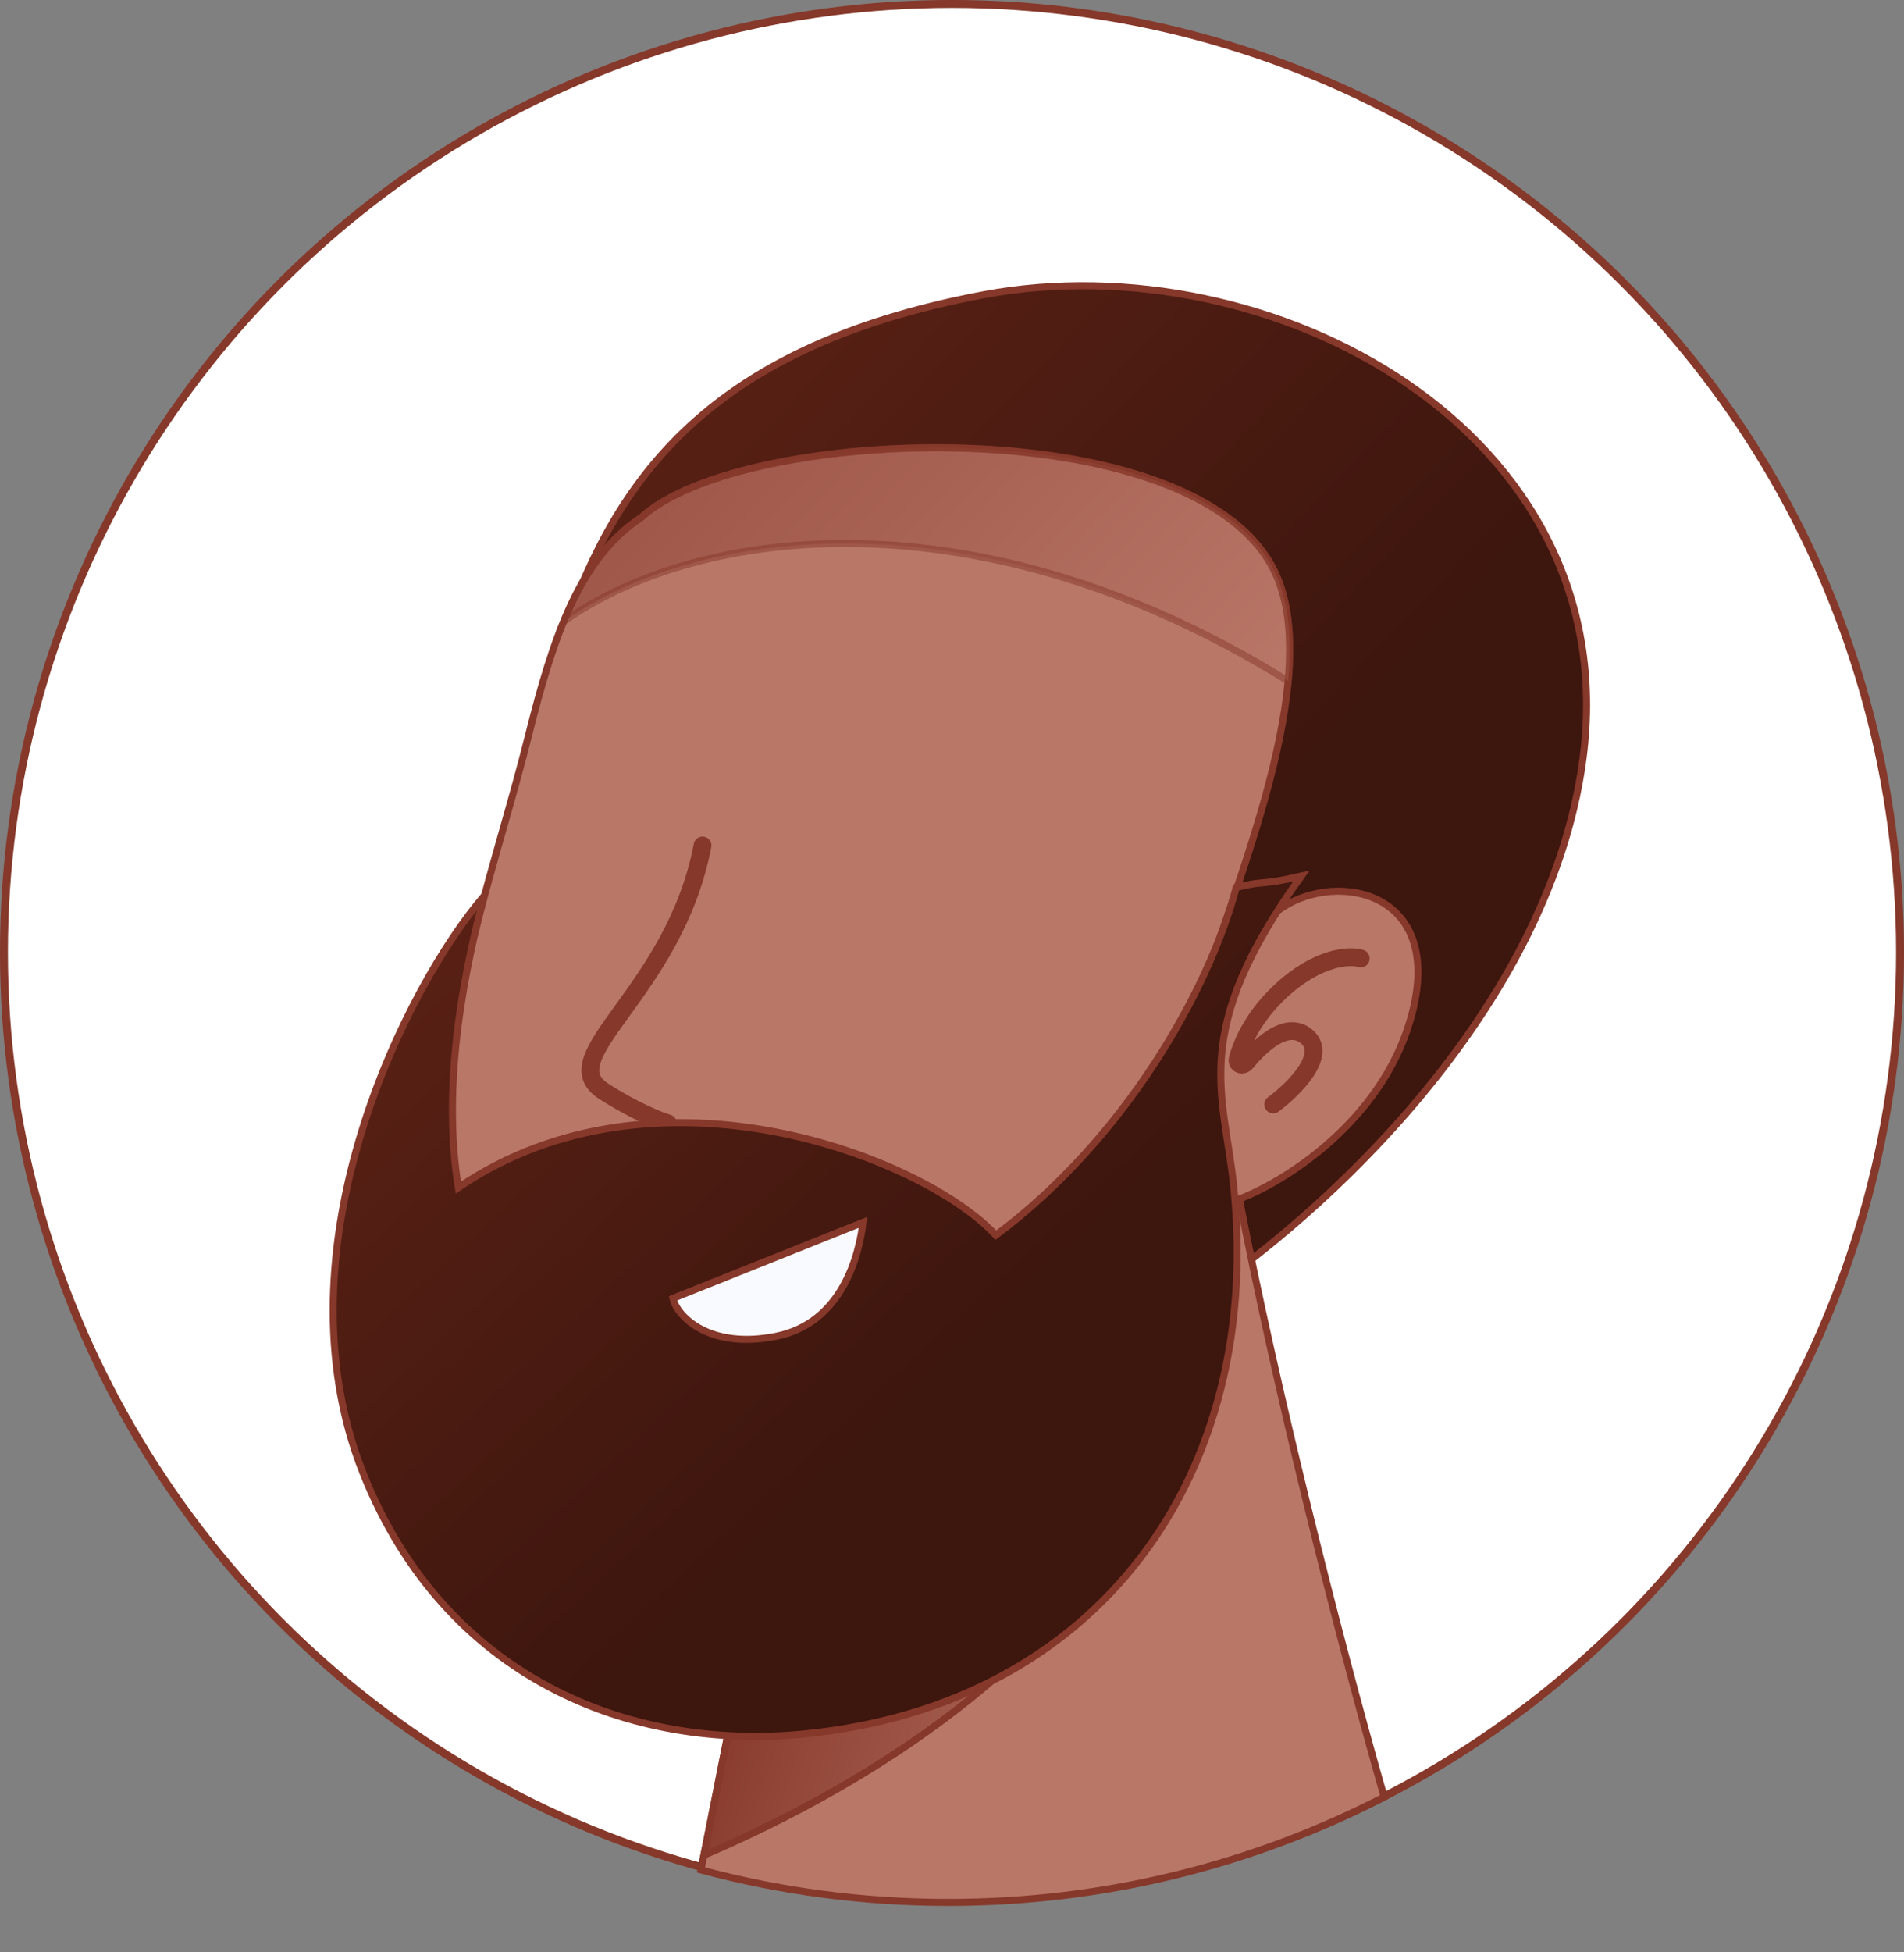 <svg width="40" height="41" viewBox="0 0 40 41" fill="none" xmlns="http://www.w3.org/2000/svg">
<rect x="0" y="0" width="40" height="41" fill="#808080" stroke="none"/>
<circle cx="20" cy="20" r="19.917" fill="white" stroke="#86382A" stroke-width="0.167"/>
<path d="M33.255 15.939C32.521 21.473 27.282 25.967 24.755 27.523C20.06 23.939 10.888 16.123 11.755 13.523C12.838 10.273 14.679 7.313 20.671 6.189C26.664 5.066 34.171 9.023 33.255 15.939Z" fill="url(#paint0_linear_2514_2421)" stroke="#86382A" stroke-width="0.148"/>
<path d="M14.726 39.269L16.386 30.902C15.338 31.145 12.862 31.227 11.336 29.611C9.428 27.591 9.147 23.944 9.54 21.643C9.8 20.121 10.183 18.77 10.559 17.445C10.751 16.768 10.941 16.098 11.111 15.415C11.616 13.395 12.177 11.712 13.468 10.87C15.563 8.936 24.943 8.566 26.731 11.91C27.923 14.139 25.844 18.781 25.254 20.856C25.385 20.501 25.992 19.691 26.935 19.062C28.113 18.277 30.414 18.726 29.628 21.419C29 23.574 26.972 24.823 26.037 25.179C26.785 29.056 28.031 34.067 29.079 37.736C26.336 39.152 23.223 39.951 19.923 39.951C18.125 39.951 16.383 39.714 14.726 39.269Z" fill="#B97768" stroke="#86382A" stroke-width="0.148"/>
<path d="M14.787 38.962C21.343 36.14 23.886 32.309 24.338 30.523L16.163 32.029L14.787 38.962Z" fill="url(#paint1_linear_2514_2421)" stroke="#86382A" stroke-width="0.148"/>
<path d="M14.759 17.755C14.168 20.854 11.551 22.189 12.683 22.917C13.312 23.321 13.843 23.534 14.03 23.59" stroke="#86382A" stroke-width="0.374" stroke-linecap="round"/>
<path d="M7.629 30.939C5.729 26.173 8.588 20.648 10.171 18.814C9.629 20.856 9.317 23.023 9.629 24.939C13.796 22.106 19.421 24.314 20.921 25.939C23.63 23.919 25.392 20.814 25.971 18.637C26.581 18.481 26.442 18.606 27.338 18.398C24.963 21.689 25.72 22.948 25.921 24.939C26.529 30.962 23.113 35.788 16.918 36.411C13.242 36.781 9.345 35.244 7.629 30.939Z" fill="url(#paint2_linear_2514_2421)" stroke="#86382A" stroke-width="0.148"/>
<path d="M18.13 25.67L14.139 27.265C14.222 27.647 14.904 28.34 16.301 28.063C17.698 27.786 18.047 26.352 18.13 25.67Z" fill="#F9FAFF" stroke="#86382A" stroke-width="0.148"/>
<path opacity="0.5" d="M27.062 14.303C20.596 10.29 14.682 11.038 11.842 13.051C12.229 12.111 12.729 11.352 13.469 10.87C15.564 8.936 24.944 8.566 26.732 11.91C27.073 12.549 27.146 13.385 27.062 14.303Z" fill="url(#paint3_linear_2514_2421)" stroke="#86382A" stroke-width="0.148"/>
<path d="M28.587 20.128C28.35 20.055 27.68 20.09 26.899 20.819C26.361 21.321 26.107 21.852 26.003 22.233C25.971 22.352 26.106 22.402 26.184 22.306C26.528 21.886 27.042 21.453 27.431 21.752C27.928 22.134 27.183 22.872 26.748 23.194" stroke="#86382A" stroke-width="0.374" stroke-linecap="round"/>
<defs>
<linearGradient id="paint0_linear_2514_2421" x1="13.925" y1="5.986" x2="26.094" y2="17.675" gradientUnits="userSpaceOnUse">
<stop stop-color="#5B2115"/>
<stop offset="1" stop-color="#3D160E"/>
</linearGradient>
<linearGradient id="paint1_linear_2514_2421" x1="16.52" y1="30.523" x2="25.954" y2="33.758" gradientUnits="userSpaceOnUse">
<stop stop-color="#86382A"/>
<stop offset="1" stop-color="#B97768"/>
</linearGradient>
<linearGradient id="paint2_linear_2514_2421" x1="9.094" y1="18.386" x2="19.291" y2="29.355" gradientUnits="userSpaceOnUse">
<stop stop-color="#5B2115"/>
<stop offset="1" stop-color="#3D160E"/>
</linearGradient>
<linearGradient id="paint3_linear_2514_2421" x1="14.608" y1="9.403" x2="23.521" y2="17.807" gradientUnits="userSpaceOnUse">
<stop stop-color="#86382A"/>
<stop offset="1" stop-color="#B97768"/>
</linearGradient>
</defs>
</svg>
